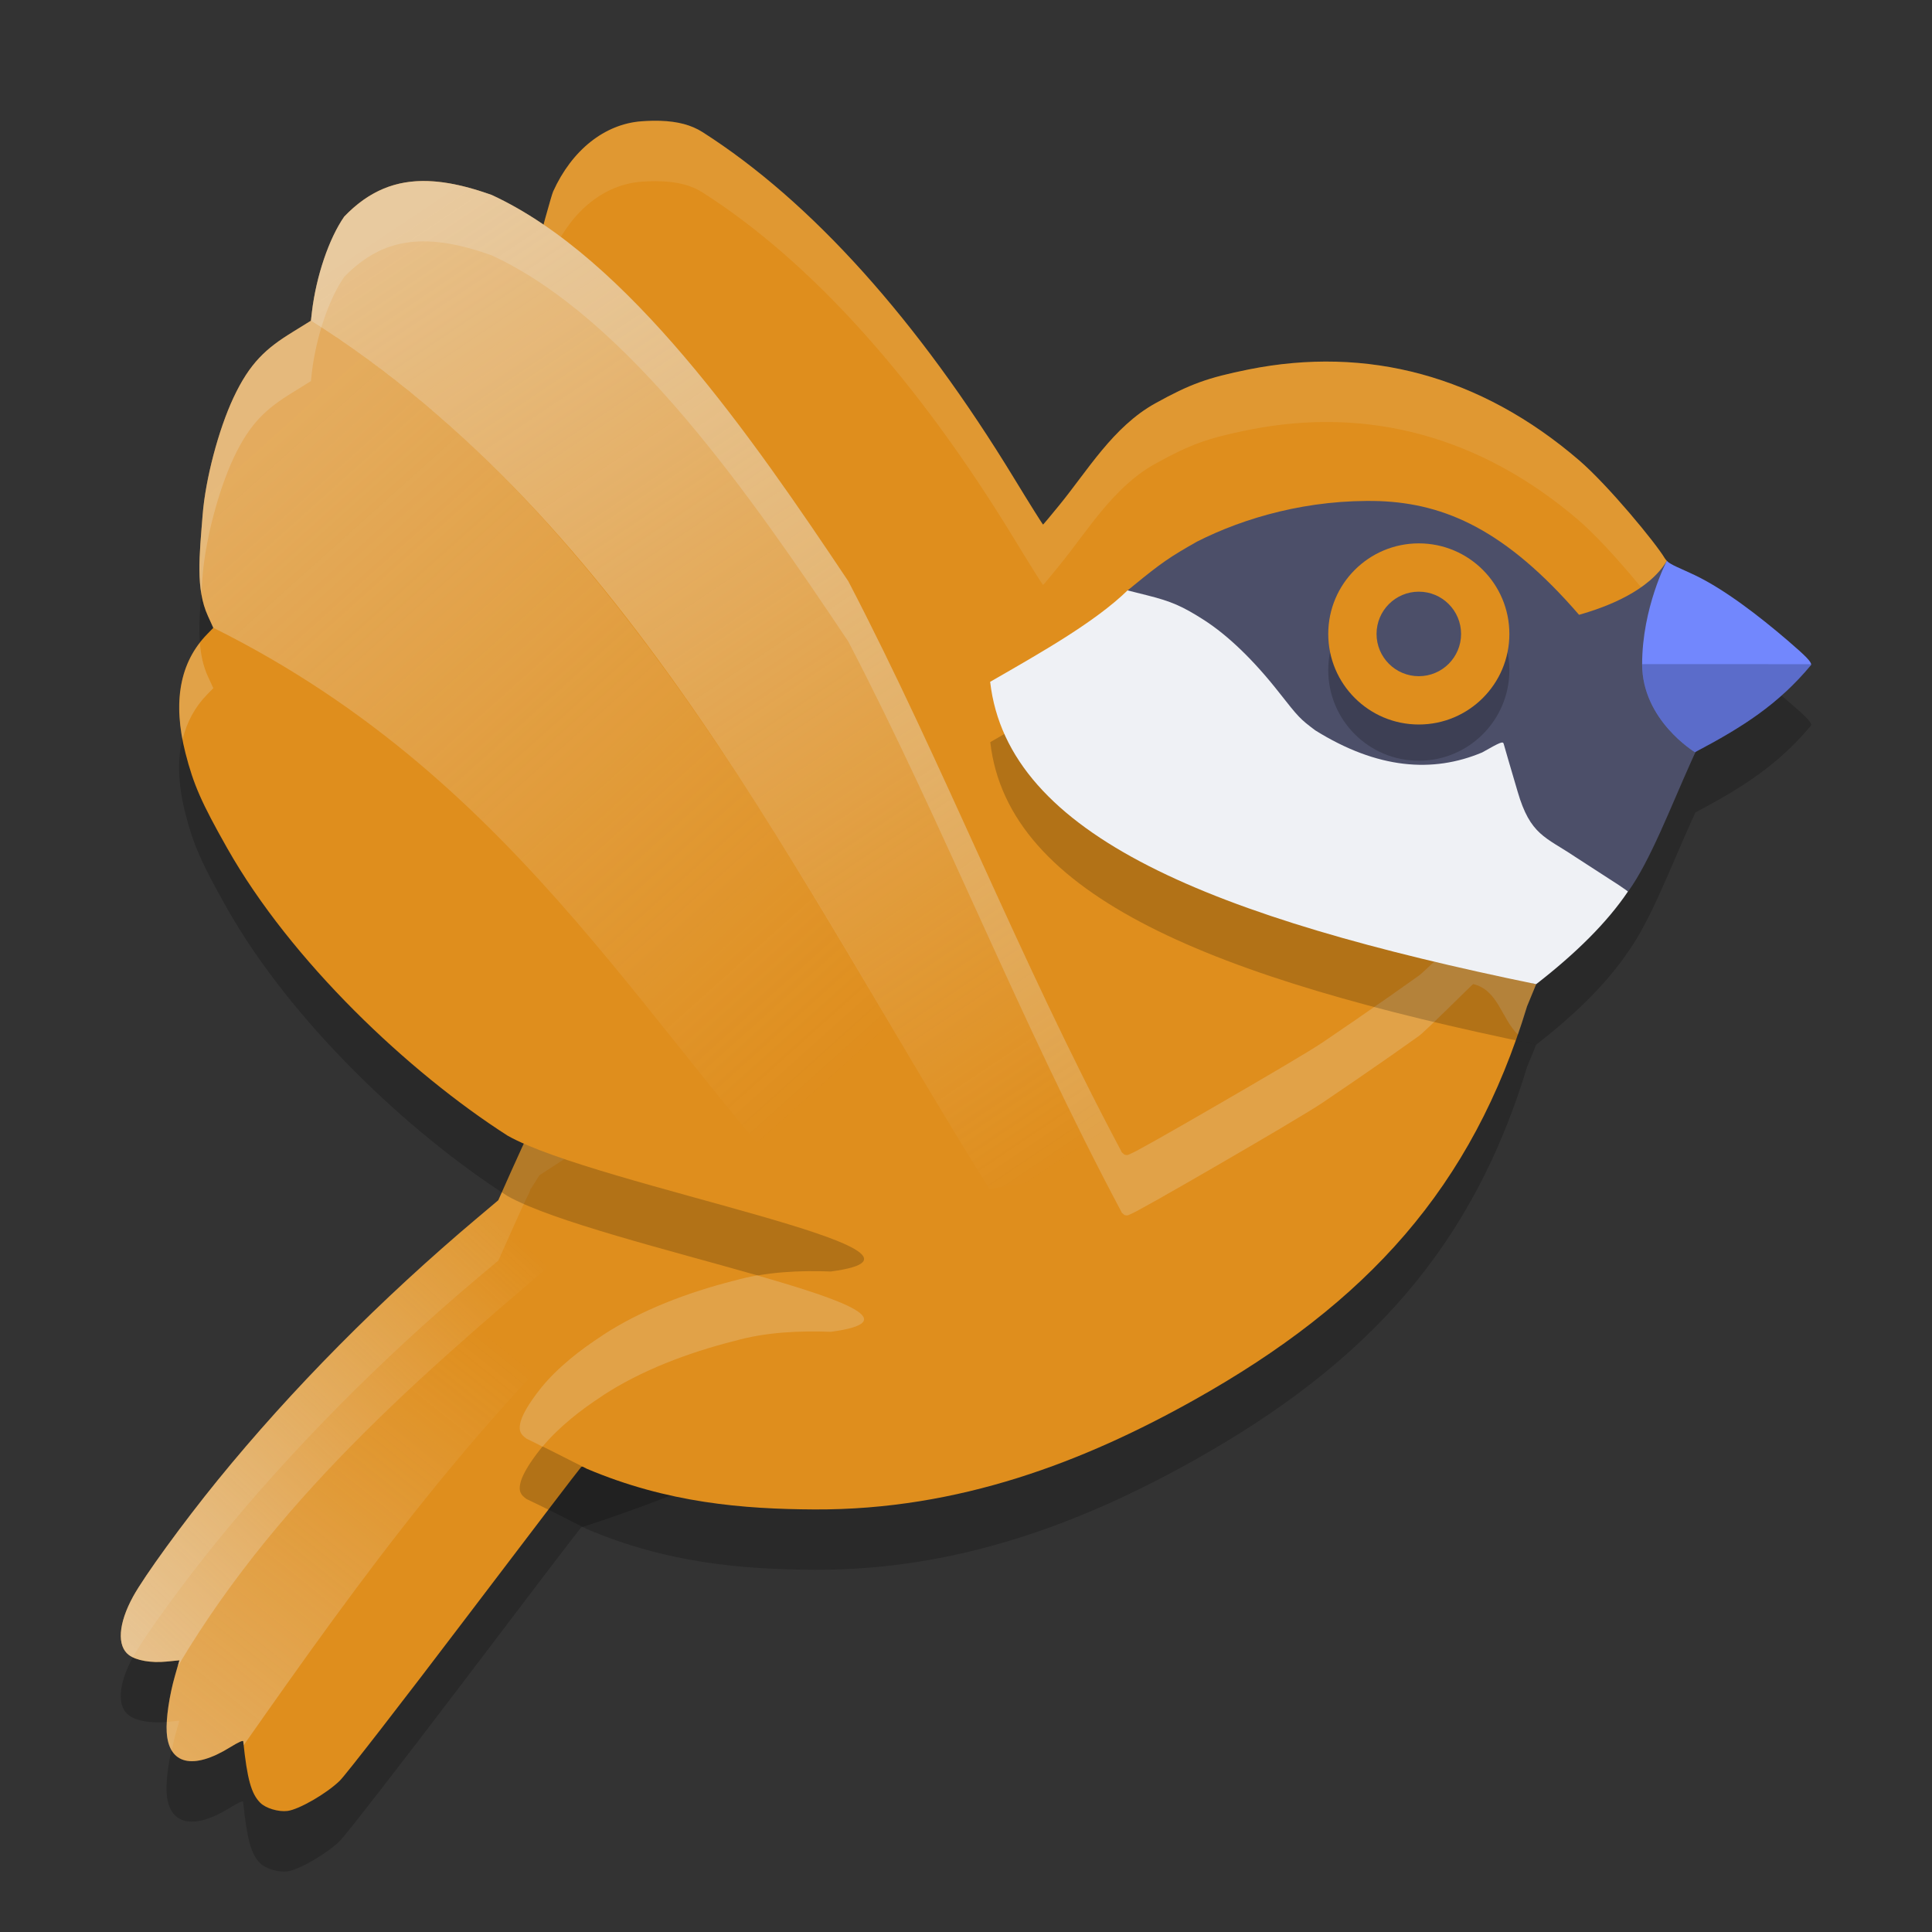 <svg xmlns="http://www.w3.org/2000/svg" xmlns:xlink="http://www.w3.org/1999/xlink" width="32" height="32" version="1.1">
 <rect width="100%" height="100%" fill="#333333" stroke="none"/>
 <defs>
  <linearGradient id="linearGradient24366">
   <stop style="stop-color:#eff1f5" offset="0"/>
   <stop style="stop-color:#eff1f5;stop-opacity:0" offset="1"/>
  </linearGradient>
  <linearGradient id="linearGradient24368" x1="10.851" x2="25.973" y1="6.316" y2="28.879" gradientTransform="matrix(0.7,0,0,0.7,-0.8,-0.8)" gradientUnits="userSpaceOnUse" xlink:href="#linearGradient24366"/>
  <linearGradient id="linearGradient24475" x1="7.503" x2="20.999" y1="11.573" y2="26.616" gradientTransform="matrix(0.7,0,0,0.7,-0.8,-0.8)" gradientUnits="userSpaceOnUse" xlink:href="#linearGradient24366"/>
  <linearGradient id="linearGradient26229" x1="4.28" x2="13.307" y1="40.068" y2="30.327" gradientTransform="matrix(0.7,0,0,0.7,-0.8,-0.8)" gradientUnits="userSpaceOnUse" xlink:href="#linearGradient24366"/>
  <linearGradient id="linearGradient26237" x1="5.404" x2="13.103" y1="42.613" y2="33.017" gradientTransform="matrix(0.7,0,0,0.7,-0.8,-0.8)" gradientUnits="userSpaceOnUse" xlink:href="#linearGradient24366"/>
 </defs>
 <path style="opacity:0.2" d="M 10.936 3.002 C 10.839 2.999 10.733 3.001 10.621 3.01 C 10.013 3.056 9.472 3.487 9.162 4.172 C 9.107 4.293 8.497 6.601 8.484 6.623 C 12.199 9.368 13.207 11.503 14.938 15.547 L 8.934 19.467 L 8.793 19.691 L 8.787 19.688 C 8.783 19.712 8.774 19.745 8.748 19.793 C 8.714 19.854 8.59 20.124 8.471 20.393 L 8.254 20.879 L 7.912 21.166 C 6.31 22.515 4.829 24.011 3.604 25.518 C 3.035 26.216 2.39 27.104 2.203 27.445 C 1.959 27.891 1.933 28.262 2.135 28.412 C 2.256 28.502 2.498 28.546 2.756 28.521 L 2.971 28.5 L 2.9 28.748 C 2.804 29.086 2.746 29.468 2.76 29.691 C 2.792 30.227 3.196 30.322 3.811 29.941 C 3.946 29.857 4.025 29.821 4.027 29.844 C 4.092 30.468 4.159 30.711 4.309 30.861 C 4.399 30.952 4.611 31.015 4.76 30.996 C 4.949 30.972 5.406 30.708 5.625 30.496 C 5.721 30.403 6.663 29.19 7.717 27.801 C 8.755 26.431 9.589 25.338 9.625 25.299 C 16.641 23.024 17.566 19.684 18.393 21.959 C 18.192 23.265 21.517 20.268 21.93 19.99 C 22.549 19.573 24.312 18.227 24.412 18.141 L 24.891 17.182 C 19.879 16.104 16.684 14.763 16.402 12.291 C 17.261 11.797 18.132 11.305 18.676 10.779 L 18.773 10.697 C 19.235 10.32 19.374 10.226 19.828 9.969 C 20.564 9.596 21.546 9.302 22.635 9.297 C 22.707 9.297 22.78 9.297 22.854 9.299 C 23.932 9.342 24.936 9.775 26.154 11.184 C 26.622 11.052 27.313 10.785 27.609 10.289 C 27.597 10.275 27.583 10.263 27.574 10.248 C 27.423 9.993 26.633 9.035 26.154 8.623 C 24.524 7.222 22.648 6.725 20.678 7.121 C 20.004 7.257 19.713 7.361 19.137 7.68 C 18.436 8.067 18.01 8.8 17.539 9.375 C 17.4 9.545 17.283 9.687 17.277 9.689 C 17.272 9.692 17.058 9.353 16.805 8.936 C 15.2 6.298 13.435 4.334 11.637 3.188 C 11.453 3.07 11.226 3.011 10.936 3.002 z"/>
 <path style="fill:#df8e1d" d="m 10.936,2.001 c -0.097,-0.003 -0.202,-2.736e-4 -0.314,0.008 -0.608,0.046 -1.15,0.477 -1.46,1.162 -0.055,0.121 -0.665,2.43 -0.677,2.451 3.715,2.745 4.723,4.881 6.453,8.925 l -6.003,3.92 -0.141,0.224 -0.007,-0.004 c -0.004,0.024 -0.012,0.058 -0.038,0.105 -0.034,0.061 -0.158,0.33 -0.278,0.599 L 8.253,19.88 7.913,20.167 c -1.602,1.349 -3.084,2.846 -4.309,4.352 -0.568,0.699 -1.213,1.585 -1.4,1.926 -0.244,0.445 -0.27,0.818 -0.068,0.968 0.121,0.09 0.363,0.133 0.621,0.108 l 0.215,-0.021 -0.071,0.247 c -0.097,0.338 -0.153,0.72 -0.139,0.943 0.032,0.535 0.435,0.631 1.05,0.25 0.136,-0.084 0.215,-0.12 0.217,-0.097 0.065,0.624 0.132,0.867 0.282,1.017 0.091,0.091 0.302,0.154 0.451,0.135 0.19,-0.024 0.647,-0.288 0.865,-0.5 0.096,-0.093 1.036,-1.305 2.09,-2.695 1.039,-1.369 1.873,-2.463 1.909,-2.502 7.016,-2.275 7.941,-5.616 8.768,-3.341 -0.2,1.306 3.126,-1.69 3.538,-1.967 0.62,-0.417 2.381,-1.764 2.481,-1.85 L 25.93,14.098 28.075,12.459 C 27.625,11.972 27.751,11.402 27.729,10.863 27.707,10.333 27.533,9.835 27.608,9.29 27.596,9.276 27.583,9.262 27.574,9.247 27.423,8.992 26.634,8.036 26.155,7.624 24.524,6.222 22.647,5.724 20.677,6.12 20.003,6.256 19.713,6.36 19.136,6.68 c -0.701,0.388 -1.125,1.12 -1.597,1.695 -0.139,0.17 -0.257,0.312 -0.262,0.314 -0.005,0.003 -0.218,-0.336 -0.472,-0.753 C 15.2,5.298 13.434,3.335 11.636,2.188 11.452,2.071 11.226,2.01 10.936,2.001 Z"/>
 <path style="fill:#eff1f5;opacity:0.1" d="M 10.936 2.002 C 10.839 1.999 10.733 2.001 10.621 2.01 C 10.013 2.056 9.472 2.487 9.162 3.172 C 9.107 3.293 8.497 5.601 8.484 5.623 C 8.563 5.681 8.633 5.738 8.709 5.795 C 8.897 5.096 9.127 4.251 9.162 4.172 C 9.472 3.487 10.013 3.056 10.621 3.01 C 10.733 3.001 10.839 2.999 10.936 3.002 C 11.226 3.011 11.453 3.07 11.637 3.188 C 13.435 4.334 15.2 6.298 16.805 8.936 C 17.058 9.353 17.272 9.692 17.277 9.689 C 17.283 9.687 17.4 9.545 17.539 9.375 C 18.01 8.8 18.436 8.067 19.137 7.68 C 19.713 7.361 20.004 7.257 20.678 7.121 C 22.648 6.725 24.524 7.222 26.154 8.623 C 26.633 9.035 27.423 9.993 27.574 10.248 C 27.583 10.263 27.597 10.275 27.609 10.289 C 27.534 10.835 27.707 11.333 27.729 11.863 C 27.74 12.142 27.714 12.429 27.746 12.709 L 28.074 12.459 C 27.625 11.972 27.751 11.402 27.729 10.863 C 27.707 10.333 27.534 9.835 27.609 9.289 C 27.597 9.275 27.583 9.263 27.574 9.248 C 27.423 8.993 26.633 8.035 26.154 7.623 C 24.524 6.222 22.648 5.725 20.678 6.121 C 20.004 6.257 19.713 6.361 19.137 6.68 C 18.436 7.067 18.01 7.8 17.539 8.375 C 17.4 8.545 17.283 8.687 17.277 8.689 C 17.272 8.692 17.058 8.353 16.805 7.936 C 15.2 5.298 13.435 3.334 11.637 2.188 C 11.453 2.07 11.226 2.011 10.936 2.002 z M 14.6 14.768 L 8.934 18.467 L 8.793 18.691 L 8.787 18.688 C 8.783 18.712 8.774 18.745 8.748 18.793 C 8.714 18.854 8.59 19.124 8.471 19.393 L 8.254 19.879 L 7.912 20.166 C 6.31 21.515 4.829 23.011 3.604 24.518 C 3.035 25.216 2.39 26.104 2.203 26.445 C 1.959 26.891 1.933 27.262 2.135 27.412 C 2.153 27.426 2.178 27.436 2.201 27.447 C 2.202 27.446 2.203 27.446 2.203 27.445 C 2.39 27.104 3.035 26.216 3.604 25.518 C 4.829 24.011 6.31 22.515 7.912 21.166 L 8.254 20.879 L 8.471 20.393 C 8.59 20.124 8.714 19.854 8.748 19.793 C 8.774 19.745 8.783 19.712 8.787 19.688 L 8.793 19.691 L 8.934 19.467 L 14.938 15.547 C 14.82 15.272 14.712 15.026 14.6 14.768 z M 2.971 28.5 L 2.762 28.521 C 2.758 28.583 2.757 28.643 2.76 28.691 C 2.767 28.819 2.798 28.921 2.846 28.998 C 2.864 28.914 2.877 28.83 2.9 28.748 L 2.971 28.5 z"/>
 <path style="opacity:0.2" d="M 7.092 4 C 6.562 3.982 6.114 4.158 5.701 4.588 C 5.448 4.952 5.237 5.573 5.166 6.164 L 5.15 6.312 L 4.844 6.502 C 4.408 6.77 4.139 7.009 3.867 7.59 C 3.619 8.12 3.404 8.937 3.357 9.525 C 3.304 10.202 3.237 10.751 3.443 11.203 L 3.533 11.398 L 3.432 11.502 C 2.976 11.967 2.854 12.629 3.07 13.473 C 3.204 13.994 3.336 14.294 3.762 15.047 C 4.819 16.915 6.763 18.758 8.408 19.811 C 9.888 20.644 16.19 21.736 13.76 22.059 C 13.271 22.04 12.683 22.06 12.158 22.213 L 12.156 22.213 L 12.154 22.213 C 11.392 22.407 10.619 22.698 9.979 23.117 L 9.979 23.119 C 9.621 23.35 9.239 23.646 8.963 23.986 C 8.742 24.263 8.638 24.458 8.615 24.582 C 8.592 24.706 8.626 24.761 8.723 24.83 C 9.068 24.992 9.39 25.16 9.721 25.326 C 11.06 25.895 12.313 25.994 13.49 26 C 15.89 26.012 17.967 25.202 19.787 24.182 C 22.65 22.576 24.388 20.661 25.295 17.666 L 25.445 17.301 C 24.855 17.179 24.292 17.053 23.75 16.924 C 23.657 17.012 23.529 17.139 23.5 17.16 C 23.37 17.253 23.201 17.372 23.016 17.502 C 22.645 17.761 22.21 18.059 21.9 18.268 C 21.683 18.414 20.895 18.878 20.15 19.309 C 19.778 19.524 19.421 19.73 19.152 19.881 C 19.018 19.956 18.905 20.018 18.826 20.061 C 18.787 20.082 18.756 20.096 18.732 20.107 C 18.721 20.113 18.712 20.117 18.701 20.121 C 18.696 20.123 18.69 20.127 18.68 20.129 C 18.677 20.129 18.674 20.13 18.67 20.131 C 18.666 20.131 18.655 20.131 18.654 20.131 C 18.654 20.131 18.623 20.123 18.623 20.123 C 18.623 20.123 18.582 20.088 18.582 20.088 L 18.576 20.08 L 18.574 20.072 C 16.869 16.869 15.637 13.673 14.051 10.627 C 12.442 8.22 10.405 5.273 8.143 4.229 C 7.756 4.091 7.41 4.011 7.092 4 z"/>
 <path style="fill:#df8e1d" d="M 5.702,3.587 C 5.449,3.952 5.238,4.573 5.167,5.164 L 5.15,5.312 4.843,5.502 C 4.408,5.77 4.138,6.009 3.866,6.589 3.618,7.12 3.403,7.936 3.357,8.525 3.303,9.202 3.238,9.751 3.444,10.203 l 0.089,0.196 -0.101,0.104 c -0.455,0.465 -0.576,1.127 -0.36,1.971 0.133,0.521 0.265,0.821 0.691,1.574 1.057,1.868 3.002,3.71 4.646,4.763 1.479,0.834 7.782,1.927 5.351,2.249 -0.489,-0.019 -1.077,0.002 -1.602,0.154 h -0.002 -0.002 c -0.763,0.194 -1.536,0.484 -2.177,0.904 v 0.001 c -0.357,0.231 -0.739,0.528 -1.015,0.868 -0.221,0.277 -0.325,0.471 -0.348,0.595 -0.023,0.124 0.011,0.179 0.107,0.248 0.345,0.162 0.668,0.331 0.998,0.497 1.339,0.568 2.594,0.668 3.77,0.674 2.4,0.012 4.478,-0.797 6.297,-1.817 2.863,-1.606 4.599,-3.521 5.506,-6.516 l 0.151,-0.366 c -0.581,-0.12 -0.512,-0.874 -1.046,-1.001 -0.043,0.034 -0.789,0.781 -0.899,0.86 -0.13,0.093 -0.299,0.212 -0.484,0.342 -0.37,0.259 -0.805,0.559 -1.115,0.767 -0.217,0.146 -1.005,0.61 -1.75,1.041 -0.372,0.215 -0.731,0.421 -1,0.572 -0.134,0.075 -0.246,0.137 -0.325,0.179 -0.04,0.021 -0.071,0.037 -0.094,0.048 -0.012,0.006 -0.021,0.01 -0.031,0.014 -0.005,0.002 -0.011,0.005 -0.021,0.007 -0.003,5.6e-4 -0.006,9.1e-4 -0.01,0.001 -0.004,4.47e-4 -0.015,1.5e-5 -0.015,0 -2.3e-4,-7e-5 -0.031,-0.007 -0.031,-0.007 -1.44e-4,-6.3e-5 -0.042,-0.035 -0.042,-0.036 l -0.004,-0.008 -0.003,-0.007 C 16.869,15.869 15.636,12.673 14.05,9.627 12.442,7.22 10.406,4.274 8.143,3.229 7.112,2.861 6.362,2.899 5.702,3.587 Z"/>
 <path style="fill:#eff1f5;opacity:0.2" d="M 7.092 3 C 6.562 2.982 6.114 3.158 5.701 3.588 C 5.448 3.952 5.237 4.573 5.166 5.164 L 5.15 5.312 L 4.844 5.502 C 4.408 5.77 4.139 6.009 3.867 6.59 C 3.619 7.12 3.404 7.937 3.357 8.525 C 3.318 9.024 3.273 9.452 3.334 9.824 C 3.342 9.726 3.349 9.63 3.357 9.525 C 3.404 8.937 3.619 8.12 3.867 7.59 C 4.139 7.009 4.408 6.77 4.844 6.502 L 5.15 6.312 L 5.166 6.164 C 5.237 5.573 5.448 4.952 5.701 4.588 C 6.361 3.899 7.111 3.861 8.143 4.229 C 10.405 5.273 12.442 8.22 14.051 10.627 C 15.637 13.673 16.869 16.869 18.574 20.072 L 18.576 20.08 L 18.582 20.088 C 18.582 20.088 18.623 20.123 18.623 20.123 C 18.623 20.123 18.654 20.131 18.654 20.131 C 18.655 20.131 18.666 20.131 18.67 20.131 C 18.674 20.13 18.677 20.129 18.68 20.129 C 18.69 20.127 18.696 20.123 18.701 20.121 C 18.712 20.117 18.721 20.113 18.732 20.107 C 18.756 20.096 18.787 20.082 18.826 20.061 C 18.905 20.018 19.018 19.956 19.152 19.881 C 19.421 19.73 19.778 19.524 20.15 19.309 C 20.895 18.878 21.683 18.414 21.9 18.268 C 22.21 18.059 22.645 17.761 23.016 17.502 C 23.201 17.372 23.37 17.253 23.5 17.16 C 23.61 17.082 24.357 16.333 24.4 16.299 C 24.815 16.398 24.868 16.873 25.143 17.137 C 25.196 16.983 25.246 16.826 25.295 16.666 L 25.445 16.301 C 24.865 16.181 24.934 15.426 24.4 15.299 C 24.357 15.333 23.61 16.082 23.5 16.16 C 23.37 16.253 23.201 16.372 23.016 16.502 C 22.645 16.761 22.21 17.061 21.9 17.27 C 21.683 17.416 20.895 17.878 20.15 18.309 C 19.778 18.524 19.421 18.73 19.152 18.881 C 19.018 18.956 18.905 19.018 18.826 19.061 C 18.787 19.082 18.756 19.096 18.732 19.107 C 18.721 19.113 18.712 19.117 18.701 19.121 C 18.696 19.123 18.69 19.127 18.68 19.129 C 18.677 19.129 18.674 19.13 18.67 19.131 C 18.666 19.131 18.655 19.131 18.654 19.131 C 18.654 19.131 18.623 19.123 18.623 19.123 C 18.623 19.123 18.582 19.088 18.582 19.088 L 18.576 19.08 L 18.574 19.072 C 16.869 15.869 15.637 12.673 14.051 9.627 C 12.442 7.22 10.405 4.273 8.143 3.229 C 7.756 3.091 7.41 3.011 7.092 3 z M 3.311 10.645 C 2.993 11.053 2.898 11.592 3.023 12.25 C 3.093 11.963 3.227 11.711 3.432 11.502 L 3.533 11.398 L 3.443 11.203 C 3.365 11.031 3.326 10.846 3.311 10.645 z M 12.543 21.125 C 12.412 21.148 12.284 21.176 12.158 21.213 L 12.156 21.213 L 12.154 21.213 C 11.392 21.407 10.619 21.698 9.979 22.117 L 9.979 22.119 C 9.621 22.35 9.239 22.646 8.963 22.986 C 8.742 23.263 8.638 23.458 8.615 23.582 C 8.592 23.706 8.626 23.761 8.723 23.83 C 8.814 23.873 8.898 23.917 8.986 23.961 C 9.261 23.632 9.63 23.344 9.979 23.119 L 9.979 23.117 C 10.619 22.698 11.392 22.407 12.154 22.213 L 12.156 22.213 L 12.158 22.213 C 12.683 22.06 13.271 22.04 13.76 22.059 C 14.977 21.897 14.004 21.544 12.543 21.125 z"/>
 <path style="opacity:0.2" d="m 22.635,9.297 c -1.088,0.005 -2.071,0.299 -2.807,0.672 -0.455,0.257 -0.593,0.352 -1.055,0.729 l -0.098,0.082 c -0.543,0.526 -1.415,1.017 -2.273,1.512 0.292,2.562 3.709,3.912 9.043,5.01 0.653,-0.507 1.173,-1.02 1.521,-1.537 0.366,-0.505 0.704,-1.398 1.043,-2.15 l 0.072,-0.158 C 28.863,13.043 29.456,12.666 30,12.012 c 0.002,-0.052 -0.084,-0.141 -0.389,-0.402 -0.472,-0.405 -1.048,-0.849 -1.541,-1.084 -0.231,-0.11 -0.404,-0.173 -0.461,-0.236 -0.296,0.496 -0.988,0.763 -1.455,0.895 -1.218,-1.409 -2.222,-1.842 -3.301,-1.885 -0.073,-0.002 -0.146,-0.002 -0.219,-0.002 z"/>
 <path style="fill:#eff1f5" d="m 16.402,11.292 c 0.859,-0.494 1.731,-0.987 2.274,-1.513 1.017,-0.087 2.826,1.815 4.095,2.415 0.897,0.424 1.232,-0.515 2.116,-0.125 l 0.754,1.443 1.324,1.253 c -0.348,0.517 -0.868,1.029 -1.521,1.536 -5.334,-1.098 -8.752,-2.446 -9.044,-5.009 z"/>
 <path style="fill:#4c4f69" d="M 26.154,10.183 C 24.936,8.774 23.933,8.343 22.854,8.3 c -1.175,-0.036 -2.241,0.272 -3.026,0.67 -0.455,0.257 -0.592,0.352 -1.053,0.729 l -0.098,0.08 0.334,0.084 c 0.386,0.097 0.574,0.178 0.924,0.402 0.402,0.257 0.83,0.669 1.252,1.207 0.323,0.411 0.345,0.435 0.598,0.625 1.03,0.642 1.946,0.71 2.764,0.366 0.303,-0.172 0.346,-0.189 0.357,-0.142 0.007,0.03 0.111,0.384 0.23,0.788 0.211,0.726 0.46,0.751 0.957,1.085 l 0.72,0.466 0.154,0.106 c 0.366,-0.505 0.705,-1.4 1.044,-2.152 l 0.072,-0.159 C 27.337,11.383 27.405,10.614 27.609,9.288 27.313,9.785 26.622,10.051 26.154,10.183 Z"/>
 <circle style="opacity:0.2" cx="23.5" cy="11.1" r="1.5"/>
 <circle style="fill:#df8e1d" cx="23.5" cy="10.5" r="1.5"/>
 <circle style="fill:#4c4f69" cx="23.5" cy="10.5" r=".7"/>
 <path style="fill:#7287fd" d="m 27.608,9.29 c 0,0 -0.409,0.778 -0.409,1.71 0,0.932 0.875,1.459 0.875,1.459 l 0.007,-0.004 c 0.781,-0.412 1.374,-0.788 1.918,-1.443 0.002,-0.052 -0.084,-0.141 -0.388,-0.402 C 29.139,10.205 28.562,9.76 28.069,9.525 27.838,9.415 27.665,9.353 27.609,9.29 Z"/>
 <path style="opacity:0.2" d="m 27.2,11 c 0,0.932 0.875,1.459 0.875,1.459 l 0.007,-0.004 c 0.781,-0.412 1.374,-0.788 1.918,-1.442 1.48e-4,-0.004 -0.002,-0.008 -0.003,-0.012 z"/>
 <path style="opacity:0.5;fill:url(#linearGradient24368)" d="M 7.092,2.999 C 6.562,2.98 6.114,3.158 5.701,3.588 5.448,3.952 5.238,4.573 5.167,5.164 L 5.15,5.312 C 10.448,8.661 13.242,14.672 16.389,19.695 l 2.212,-0.372 V 19.106 c -0.01,-0.009 -0.02,-0.018 -0.021,-0.018 l -0.004,-0.008 -0.003,-0.007 C 16.869,15.87 15.636,12.674 14.05,9.627 12.442,7.22 10.405,4.273 8.143,3.228 7.756,3.09 7.409,3.01 7.092,2.999 Z"/>
 <path style="opacity:0.3;fill:url(#linearGradient24475)" d="M 5.15,5.312 4.843,5.502 C 4.407,5.77 4.138,6.008 3.866,6.589 3.618,7.119 3.403,7.936 3.356,8.525 3.303,9.202 3.238,9.75 3.444,10.202 l 0.089,0.196 c 5.207,2.59 7.274,6.928 10.549,10.254 0.131,0.068 0.217,0.132 0.226,0.189 l 2.082,-1.146 C 16.095,19.251 15.828,18.801 15.572,18.351 13.212,14.393 10.709,9.834 7.163,6.801 7.156,6.796 7.15,6.792 7.144,6.787 7.134,6.778 7.124,6.77 7.115,6.761 6.505,6.243 5.854,5.757 5.15,5.312 Z"/>
 <path style="opacity:0.5;fill:url(#linearGradient26229)" d="M 8.203,19.923 7.913,20.167 C 6.311,21.516 4.829,23.012 3.604,24.519 3.035,25.217 2.391,26.104 2.204,26.445 c -0.244,0.445 -0.27,0.818 -0.068,0.968 0.121,0.09 0.363,0.133 0.621,0.108 l 0.215,-0.021 -0.027,0.093 c 0.007,-0.01 0.014,-0.018 0.021,-0.029 1.734,-2.904 4.239,-4.992 6.728,-7.097 z"/>
 <path style="opacity:0.3;fill:url(#linearGradient26237)" d="m 9.674,20.483 c -2.483,2.099 -4.98,4.185 -6.71,7.082 -0.007,0.01 -0.013,0.018 -0.019,0.027 -3.696e-4,5.4e-4 -9.94e-4,8.4e-4 -0.001,0.001 l -0.044,0.154 c -0.097,0.338 -0.153,0.72 -0.139,0.943 0.032,0.535 0.435,0.631 1.05,0.25 0.136,-0.084 0.215,-0.12 0.217,-0.097 0.003,0.025 0.006,0.04 0.008,0.063 1.934,-2.758 3.927,-5.541 6.702,-8.018 z"/>
</svg>
